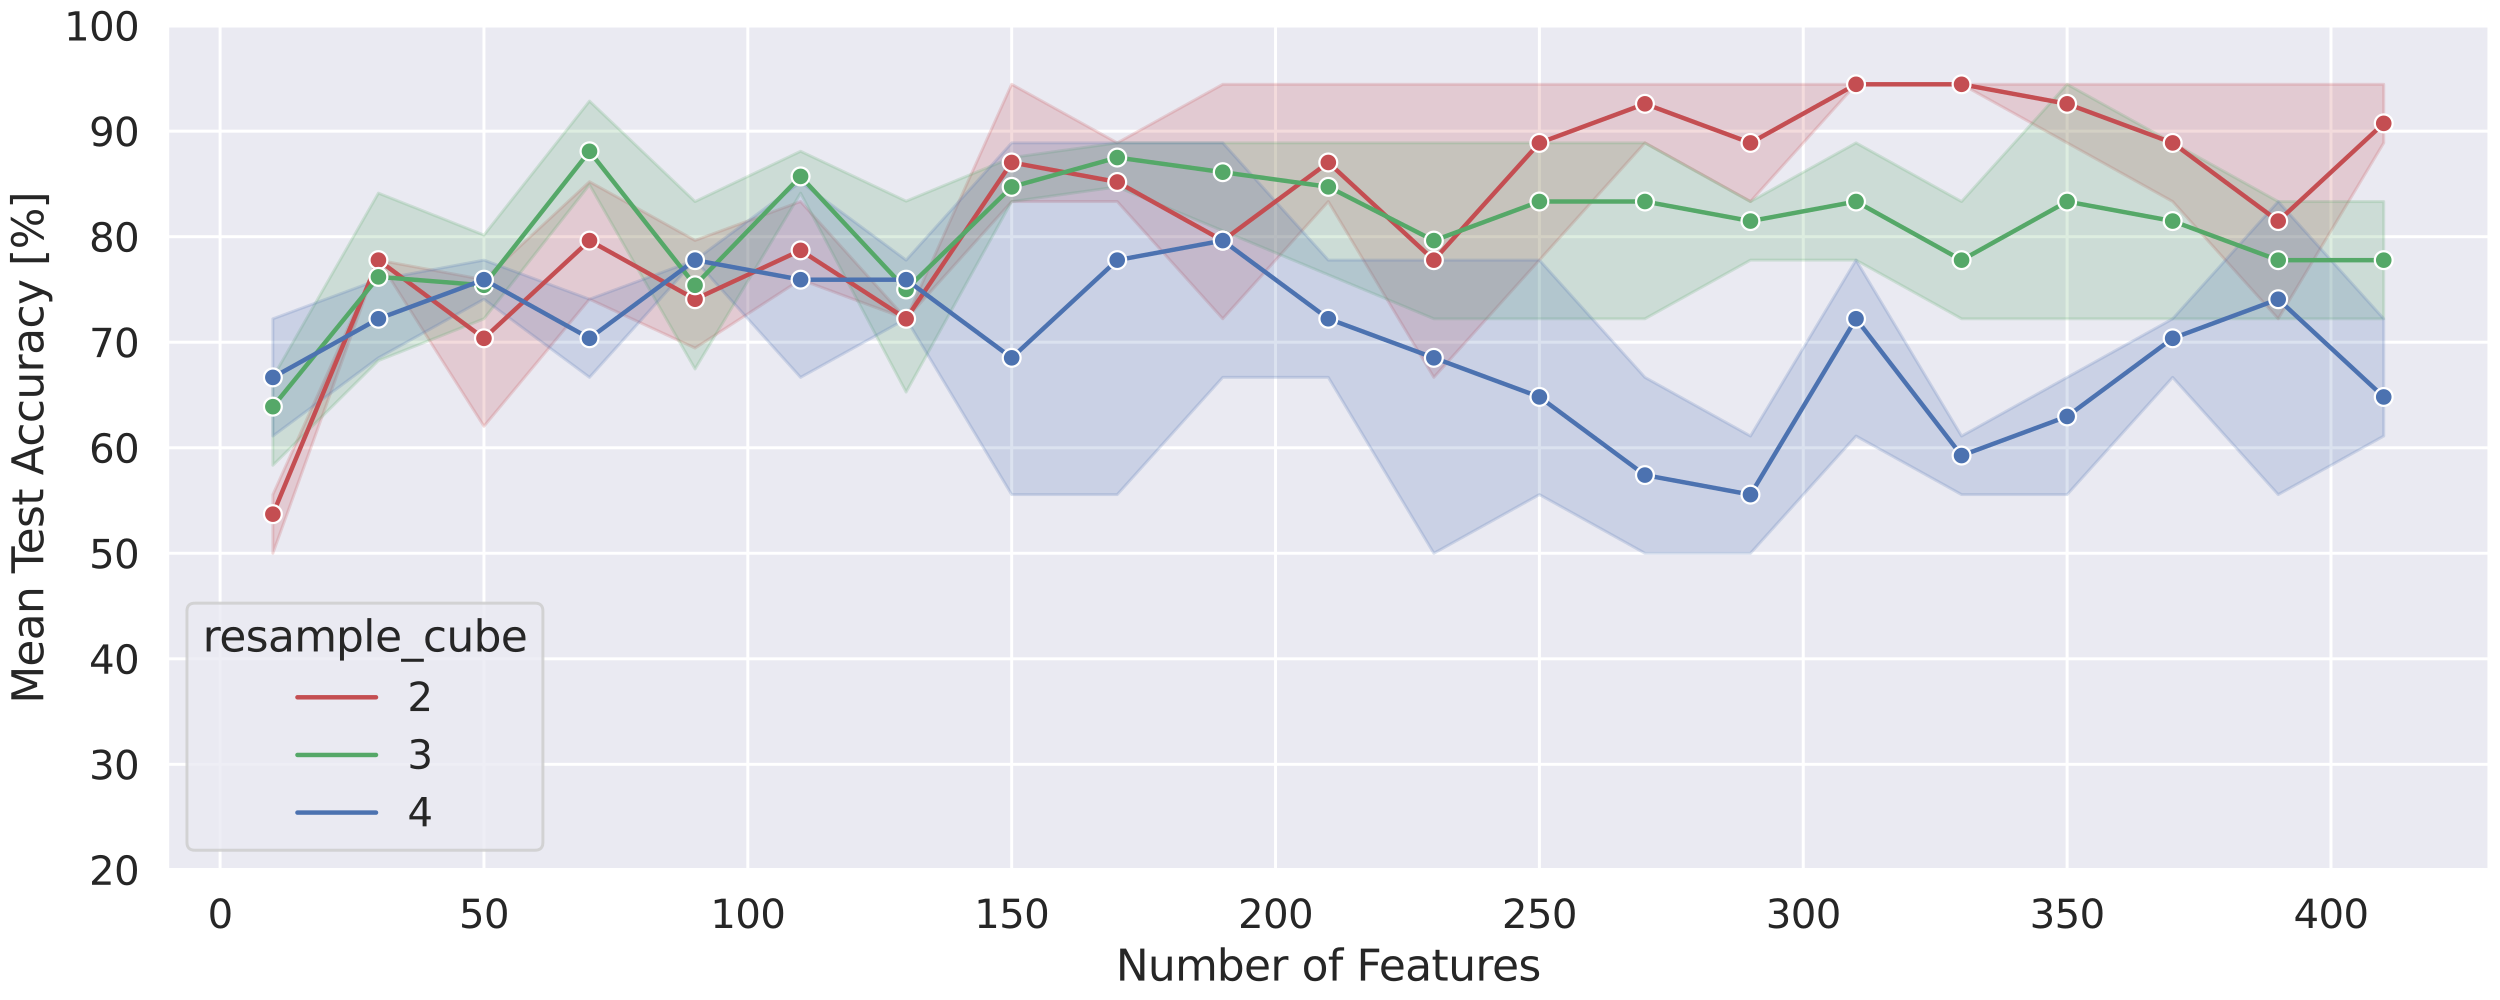 <?xml version="1.0" encoding="utf-8" standalone="no"?>
<!DOCTYPE svg PUBLIC "-//W3C//DTD SVG 1.1//EN"
  "http://www.w3.org/Graphics/SVG/1.1/DTD/svg11.dtd">
<svg xmlns:xlink="http://www.w3.org/1999/xlink" width="840.168pt" height="336.143pt" viewBox="0 0 840.168 336.143" xmlns="http://www.w3.org/2000/svg" version="1.1">
 <defs>
  <style type="text/css">*{stroke-linejoin: round; stroke-linecap: butt}</style>
 </defs>
 <g id="figure_1">
  <g id="patch_1">
   <path d="M 0 336.143 
L 840.168 336.143 
L 840.168 0 
L 0 0 
z
" style="fill: #ffffff"/>
  </g>
  <g id="axes_1">
   <g id="patch_2">
    <path d="M 56.232 292.331 
L 836.568 292.331 
L 836.568 8.615 
L 56.232 8.615 
z
" style="fill: #eaeaf2"/>
   </g>
   <g id="matplotlib.axis_1">
    <g id="xtick_1">
     <g id="line2d_1">
      <path d="M 73.967 292.331 
L 73.967 8.615 
" clip-path="url(#pe08e9ced36)" style="fill: none; stroke: #ffffff; stroke-linecap: round"/>
     </g>
     <g id="text_1">
      <!-- 0 -->
      <g style="fill: #262626" transform="translate(69.768 311.861) scale(0.132 -0.132)">
       <defs>
        <path id="DejaVuSans-30" d="M 2034 4250 
Q 1547 4250 1301 3770 
Q 1056 3291 1056 2328 
Q 1056 1369 1301 889 
Q 1547 409 2034 409 
Q 2525 409 2770 889 
Q 3016 1369 3016 2328 
Q 3016 3291 2770 3770 
Q 2525 4250 2034 4250 
z
M 2034 4750 
Q 2819 4750 3233 4129 
Q 3647 3509 3647 2328 
Q 3647 1150 3233 529 
Q 2819 -91 2034 -91 
Q 1250 -91 836 529 
Q 422 1150 422 2328 
Q 422 3509 836 4129 
Q 1250 4750 2034 4750 
z
" transform="scale(0.016)"/>
       </defs>
       <use xlink:href="#DejaVuSans-30"/>
      </g>
     </g>
    </g>
    <g id="xtick_2">
     <g id="line2d_2">
      <path d="M 162.641 292.331 
L 162.641 8.615 
" clip-path="url(#pe08e9ced36)" style="fill: none; stroke: #ffffff; stroke-linecap: round"/>
     </g>
     <g id="text_2">
      <!-- 50 -->
      <g style="fill: #262626" transform="translate(154.243 311.861) scale(0.132 -0.132)">
       <defs>
        <path id="DejaVuSans-35" d="M 691 4666 
L 3169 4666 
L 3169 4134 
L 1269 4134 
L 1269 2991 
Q 1406 3038 1543 3061 
Q 1681 3084 1819 3084 
Q 2600 3084 3056 2656 
Q 3513 2228 3513 1497 
Q 3513 744 3044 326 
Q 2575 -91 1722 -91 
Q 1428 -91 1123 -41 
Q 819 9 494 109 
L 494 744 
Q 775 591 1075 516 
Q 1375 441 1709 441 
Q 2250 441 2565 725 
Q 2881 1009 2881 1497 
Q 2881 1984 2565 2268 
Q 2250 2553 1709 2553 
Q 1456 2553 1204 2497 
Q 953 2441 691 2322 
L 691 4666 
z
" transform="scale(0.016)"/>
       </defs>
       <use xlink:href="#DejaVuSans-35"/>
       <use xlink:href="#DejaVuSans-30" x="63.623"/>
      </g>
     </g>
    </g>
    <g id="xtick_3">
     <g id="line2d_3">
      <path d="M 251.316 292.331 
L 251.316 8.615 
" clip-path="url(#pe08e9ced36)" style="fill: none; stroke: #ffffff; stroke-linecap: round"/>
     </g>
     <g id="text_3">
      <!-- 100 -->
      <g style="fill: #262626" transform="translate(238.718 311.861) scale(0.132 -0.132)">
       <defs>
        <path id="DejaVuSans-31" d="M 794 531 
L 1825 531 
L 1825 4091 
L 703 3866 
L 703 4441 
L 1819 4666 
L 2450 4666 
L 2450 531 
L 3481 531 
L 3481 0 
L 794 0 
L 794 531 
z
" transform="scale(0.016)"/>
       </defs>
       <use xlink:href="#DejaVuSans-31"/>
       <use xlink:href="#DejaVuSans-30" x="63.623"/>
       <use xlink:href="#DejaVuSans-30" x="127.246"/>
      </g>
     </g>
    </g>
    <g id="xtick_4">
     <g id="line2d_4">
      <path d="M 339.991 292.331 
L 339.991 8.615 
" clip-path="url(#pe08e9ced36)" style="fill: none; stroke: #ffffff; stroke-linecap: round"/>
     </g>
     <g id="text_4">
      <!-- 150 -->
      <g style="fill: #262626" transform="translate(327.393 311.861) scale(0.132 -0.132)">
       <use xlink:href="#DejaVuSans-31"/>
       <use xlink:href="#DejaVuSans-35" x="63.623"/>
       <use xlink:href="#DejaVuSans-30" x="127.246"/>
      </g>
     </g>
    </g>
    <g id="xtick_5">
     <g id="line2d_5">
      <path d="M 428.665 292.331 
L 428.665 8.615 
" clip-path="url(#pe08e9ced36)" style="fill: none; stroke: #ffffff; stroke-linecap: round"/>
     </g>
     <g id="text_5">
      <!-- 200 -->
      <g style="fill: #262626" transform="translate(416.067 311.861) scale(0.132 -0.132)">
       <defs>
        <path id="DejaVuSans-32" d="M 1228 531 
L 3431 531 
L 3431 0 
L 469 0 
L 469 531 
Q 828 903 1448 1529 
Q 2069 2156 2228 2338 
Q 2531 2678 2651 2914 
Q 2772 3150 2772 3378 
Q 2772 3750 2511 3984 
Q 2250 4219 1831 4219 
Q 1534 4219 1204 4116 
Q 875 4013 500 3803 
L 500 4441 
Q 881 4594 1212 4672 
Q 1544 4750 1819 4750 
Q 2544 4750 2975 4387 
Q 3406 4025 3406 3419 
Q 3406 3131 3298 2873 
Q 3191 2616 2906 2266 
Q 2828 2175 2409 1742 
Q 1991 1309 1228 531 
z
" transform="scale(0.016)"/>
       </defs>
       <use xlink:href="#DejaVuSans-32"/>
       <use xlink:href="#DejaVuSans-30" x="63.623"/>
       <use xlink:href="#DejaVuSans-30" x="127.246"/>
      </g>
     </g>
    </g>
    <g id="xtick_6">
     <g id="line2d_6">
      <path d="M 517.34 292.331 
L 517.34 8.615 
" clip-path="url(#pe08e9ced36)" style="fill: none; stroke: #ffffff; stroke-linecap: round"/>
     </g>
     <g id="text_6">
      <!-- 250 -->
      <g style="fill: #262626" transform="translate(504.742 311.861) scale(0.132 -0.132)">
       <use xlink:href="#DejaVuSans-32"/>
       <use xlink:href="#DejaVuSans-35" x="63.623"/>
       <use xlink:href="#DejaVuSans-30" x="127.246"/>
      </g>
     </g>
    </g>
    <g id="xtick_7">
     <g id="line2d_7">
      <path d="M 606.014 292.331 
L 606.014 8.615 
" clip-path="url(#pe08e9ced36)" style="fill: none; stroke: #ffffff; stroke-linecap: round"/>
     </g>
     <g id="text_7">
      <!-- 300 -->
      <g style="fill: #262626" transform="translate(593.416 311.861) scale(0.132 -0.132)">
       <defs>
        <path id="DejaVuSans-33" d="M 2597 2516 
Q 3050 2419 3304 2112 
Q 3559 1806 3559 1356 
Q 3559 666 3084 287 
Q 2609 -91 1734 -91 
Q 1441 -91 1130 -33 
Q 819 25 488 141 
L 488 750 
Q 750 597 1062 519 
Q 1375 441 1716 441 
Q 2309 441 2620 675 
Q 2931 909 2931 1356 
Q 2931 1769 2642 2001 
Q 2353 2234 1838 2234 
L 1294 2234 
L 1294 2753 
L 1863 2753 
Q 2328 2753 2575 2939 
Q 2822 3125 2822 3475 
Q 2822 3834 2567 4026 
Q 2313 4219 1838 4219 
Q 1578 4219 1281 4162 
Q 984 4106 628 3988 
L 628 4550 
Q 988 4650 1302 4700 
Q 1616 4750 1894 4750 
Q 2613 4750 3031 4423 
Q 3450 4097 3450 3541 
Q 3450 3153 3228 2886 
Q 3006 2619 2597 2516 
z
" transform="scale(0.016)"/>
       </defs>
       <use xlink:href="#DejaVuSans-33"/>
       <use xlink:href="#DejaVuSans-30" x="63.623"/>
       <use xlink:href="#DejaVuSans-30" x="127.246"/>
      </g>
     </g>
    </g>
    <g id="xtick_8">
     <g id="line2d_8">
      <path d="M 694.689 292.331 
L 694.689 8.615 
" clip-path="url(#pe08e9ced36)" style="fill: none; stroke: #ffffff; stroke-linecap: round"/>
     </g>
     <g id="text_8">
      <!-- 350 -->
      <g style="fill: #262626" transform="translate(682.091 311.861) scale(0.132 -0.132)">
       <use xlink:href="#DejaVuSans-33"/>
       <use xlink:href="#DejaVuSans-35" x="63.623"/>
       <use xlink:href="#DejaVuSans-30" x="127.246"/>
      </g>
     </g>
    </g>
    <g id="xtick_9">
     <g id="line2d_9">
      <path d="M 783.363 292.331 
L 783.363 8.615 
" clip-path="url(#pe08e9ced36)" style="fill: none; stroke: #ffffff; stroke-linecap: round"/>
     </g>
     <g id="text_9">
      <!-- 400 -->
      <g style="fill: #262626" transform="translate(770.766 311.861) scale(0.132 -0.132)">
       <defs>
        <path id="DejaVuSans-34" d="M 2419 4116 
L 825 1625 
L 2419 1625 
L 2419 4116 
z
M 2253 4666 
L 3047 4666 
L 3047 1625 
L 3713 1625 
L 3713 1100 
L 3047 1100 
L 3047 0 
L 2419 0 
L 2419 1100 
L 313 1100 
L 313 1709 
L 2253 4666 
z
" transform="scale(0.016)"/>
       </defs>
       <use xlink:href="#DejaVuSans-34"/>
       <use xlink:href="#DejaVuSans-30" x="63.623"/>
       <use xlink:href="#DejaVuSans-30" x="127.246"/>
      </g>
     </g>
    </g>
    <g id="text_10">
     <!-- Number of Features -->
     <g style="fill: #262626" transform="translate(375.007 329.548) scale(0.144 -0.144)">
      <defs>
       <path id="DejaVuSans-4e" d="M 628 4666 
L 1478 4666 
L 3547 763 
L 3547 4666 
L 4159 4666 
L 4159 0 
L 3309 0 
L 1241 3903 
L 1241 0 
L 628 0 
L 628 4666 
z
" transform="scale(0.016)"/>
       <path id="DejaVuSans-75" d="M 544 1381 
L 544 3500 
L 1119 3500 
L 1119 1403 
Q 1119 906 1312 657 
Q 1506 409 1894 409 
Q 2359 409 2629 706 
Q 2900 1003 2900 1516 
L 2900 3500 
L 3475 3500 
L 3475 0 
L 2900 0 
L 2900 538 
Q 2691 219 2414 64 
Q 2138 -91 1772 -91 
Q 1169 -91 856 284 
Q 544 659 544 1381 
z
M 1991 3584 
L 1991 3584 
z
" transform="scale(0.016)"/>
       <path id="DejaVuSans-6d" d="M 3328 2828 
Q 3544 3216 3844 3400 
Q 4144 3584 4550 3584 
Q 5097 3584 5394 3201 
Q 5691 2819 5691 2113 
L 5691 0 
L 5113 0 
L 5113 2094 
Q 5113 2597 4934 2840 
Q 4756 3084 4391 3084 
Q 3944 3084 3684 2787 
Q 3425 2491 3425 1978 
L 3425 0 
L 2847 0 
L 2847 2094 
Q 2847 2600 2669 2842 
Q 2491 3084 2119 3084 
Q 1678 3084 1418 2786 
Q 1159 2488 1159 1978 
L 1159 0 
L 581 0 
L 581 3500 
L 1159 3500 
L 1159 2956 
Q 1356 3278 1631 3431 
Q 1906 3584 2284 3584 
Q 2666 3584 2933 3390 
Q 3200 3197 3328 2828 
z
" transform="scale(0.016)"/>
       <path id="DejaVuSans-62" d="M 3116 1747 
Q 3116 2381 2855 2742 
Q 2594 3103 2138 3103 
Q 1681 3103 1420 2742 
Q 1159 2381 1159 1747 
Q 1159 1113 1420 752 
Q 1681 391 2138 391 
Q 2594 391 2855 752 
Q 3116 1113 3116 1747 
z
M 1159 2969 
Q 1341 3281 1617 3432 
Q 1894 3584 2278 3584 
Q 2916 3584 3314 3078 
Q 3713 2572 3713 1747 
Q 3713 922 3314 415 
Q 2916 -91 2278 -91 
Q 1894 -91 1617 61 
Q 1341 213 1159 525 
L 1159 0 
L 581 0 
L 581 4863 
L 1159 4863 
L 1159 2969 
z
" transform="scale(0.016)"/>
       <path id="DejaVuSans-65" d="M 3597 1894 
L 3597 1613 
L 953 1613 
Q 991 1019 1311 708 
Q 1631 397 2203 397 
Q 2534 397 2845 478 
Q 3156 559 3463 722 
L 3463 178 
Q 3153 47 2828 -22 
Q 2503 -91 2169 -91 
Q 1331 -91 842 396 
Q 353 884 353 1716 
Q 353 2575 817 3079 
Q 1281 3584 2069 3584 
Q 2775 3584 3186 3129 
Q 3597 2675 3597 1894 
z
M 3022 2063 
Q 3016 2534 2758 2815 
Q 2500 3097 2075 3097 
Q 1594 3097 1305 2825 
Q 1016 2553 972 2059 
L 3022 2063 
z
" transform="scale(0.016)"/>
       <path id="DejaVuSans-72" d="M 2631 2963 
Q 2534 3019 2420 3045 
Q 2306 3072 2169 3072 
Q 1681 3072 1420 2755 
Q 1159 2438 1159 1844 
L 1159 0 
L 581 0 
L 581 3500 
L 1159 3500 
L 1159 2956 
Q 1341 3275 1631 3429 
Q 1922 3584 2338 3584 
Q 2397 3584 2469 3576 
Q 2541 3569 2628 3553 
L 2631 2963 
z
" transform="scale(0.016)"/>
       <path id="DejaVuSans-20" transform="scale(0.016)"/>
       <path id="DejaVuSans-6f" d="M 1959 3097 
Q 1497 3097 1228 2736 
Q 959 2375 959 1747 
Q 959 1119 1226 758 
Q 1494 397 1959 397 
Q 2419 397 2687 759 
Q 2956 1122 2956 1747 
Q 2956 2369 2687 2733 
Q 2419 3097 1959 3097 
z
M 1959 3584 
Q 2709 3584 3137 3096 
Q 3566 2609 3566 1747 
Q 3566 888 3137 398 
Q 2709 -91 1959 -91 
Q 1206 -91 779 398 
Q 353 888 353 1747 
Q 353 2609 779 3096 
Q 1206 3584 1959 3584 
z
" transform="scale(0.016)"/>
       <path id="DejaVuSans-66" d="M 2375 4863 
L 2375 4384 
L 1825 4384 
Q 1516 4384 1395 4259 
Q 1275 4134 1275 3809 
L 1275 3500 
L 2222 3500 
L 2222 3053 
L 1275 3053 
L 1275 0 
L 697 0 
L 697 3053 
L 147 3053 
L 147 3500 
L 697 3500 
L 697 3744 
Q 697 4328 969 4595 
Q 1241 4863 1831 4863 
L 2375 4863 
z
" transform="scale(0.016)"/>
       <path id="DejaVuSans-46" d="M 628 4666 
L 3309 4666 
L 3309 4134 
L 1259 4134 
L 1259 2759 
L 3109 2759 
L 3109 2228 
L 1259 2228 
L 1259 0 
L 628 0 
L 628 4666 
z
" transform="scale(0.016)"/>
       <path id="DejaVuSans-61" d="M 2194 1759 
Q 1497 1759 1228 1600 
Q 959 1441 959 1056 
Q 959 750 1161 570 
Q 1363 391 1709 391 
Q 2188 391 2477 730 
Q 2766 1069 2766 1631 
L 2766 1759 
L 2194 1759 
z
M 3341 1997 
L 3341 0 
L 2766 0 
L 2766 531 
Q 2569 213 2275 61 
Q 1981 -91 1556 -91 
Q 1019 -91 701 211 
Q 384 513 384 1019 
Q 384 1609 779 1909 
Q 1175 2209 1959 2209 
L 2766 2209 
L 2766 2266 
Q 2766 2663 2505 2880 
Q 2244 3097 1772 3097 
Q 1472 3097 1187 3025 
Q 903 2953 641 2809 
L 641 3341 
Q 956 3463 1253 3523 
Q 1550 3584 1831 3584 
Q 2591 3584 2966 3190 
Q 3341 2797 3341 1997 
z
" transform="scale(0.016)"/>
       <path id="DejaVuSans-74" d="M 1172 4494 
L 1172 3500 
L 2356 3500 
L 2356 3053 
L 1172 3053 
L 1172 1153 
Q 1172 725 1289 603 
Q 1406 481 1766 481 
L 2356 481 
L 2356 0 
L 1766 0 
Q 1100 0 847 248 
Q 594 497 594 1153 
L 594 3053 
L 172 3053 
L 172 3500 
L 594 3500 
L 594 4494 
L 1172 4494 
z
" transform="scale(0.016)"/>
       <path id="DejaVuSans-73" d="M 2834 3397 
L 2834 2853 
Q 2591 2978 2328 3040 
Q 2066 3103 1784 3103 
Q 1356 3103 1142 2972 
Q 928 2841 928 2578 
Q 928 2378 1081 2264 
Q 1234 2150 1697 2047 
L 1894 2003 
Q 2506 1872 2764 1633 
Q 3022 1394 3022 966 
Q 3022 478 2636 193 
Q 2250 -91 1575 -91 
Q 1294 -91 989 -36 
Q 684 19 347 128 
L 347 722 
Q 666 556 975 473 
Q 1284 391 1588 391 
Q 1994 391 2212 530 
Q 2431 669 2431 922 
Q 2431 1156 2273 1281 
Q 2116 1406 1581 1522 
L 1381 1569 
Q 847 1681 609 1914 
Q 372 2147 372 2553 
Q 372 3047 722 3315 
Q 1072 3584 1716 3584 
Q 2034 3584 2315 3537 
Q 2597 3491 2834 3397 
z
" transform="scale(0.016)"/>
      </defs>
      <use xlink:href="#DejaVuSans-4e"/>
      <use xlink:href="#DejaVuSans-75" x="74.805"/>
      <use xlink:href="#DejaVuSans-6d" x="138.184"/>
      <use xlink:href="#DejaVuSans-62" x="235.596"/>
      <use xlink:href="#DejaVuSans-65" x="299.072"/>
      <use xlink:href="#DejaVuSans-72" x="360.596"/>
      <use xlink:href="#DejaVuSans-20" x="401.709"/>
      <use xlink:href="#DejaVuSans-6f" x="433.496"/>
      <use xlink:href="#DejaVuSans-66" x="494.678"/>
      <use xlink:href="#DejaVuSans-20" x="529.883"/>
      <use xlink:href="#DejaVuSans-46" x="561.67"/>
      <use xlink:href="#DejaVuSans-65" x="613.689"/>
      <use xlink:href="#DejaVuSans-61" x="675.213"/>
      <use xlink:href="#DejaVuSans-74" x="736.492"/>
      <use xlink:href="#DejaVuSans-75" x="775.701"/>
      <use xlink:href="#DejaVuSans-72" x="839.08"/>
      <use xlink:href="#DejaVuSans-65" x="877.943"/>
      <use xlink:href="#DejaVuSans-73" x="939.467"/>
     </g>
    </g>
   </g>
   <g id="matplotlib.axis_2">
    <g id="ytick_1">
     <g id="line2d_10">
      <path d="M 56.232 292.331 
L 836.568 292.331 
" clip-path="url(#pe08e9ced36)" style="fill: none; stroke: #ffffff; stroke-linecap: round"/>
     </g>
     <g id="text_11">
      <!-- 20 -->
      <g style="fill: #262626" transform="translate(29.935 297.346) scale(0.132 -0.132)">
       <use xlink:href="#DejaVuSans-32"/>
       <use xlink:href="#DejaVuSans-30" x="63.623"/>
      </g>
     </g>
    </g>
    <g id="ytick_2">
     <g id="line2d_11">
      <path d="M 56.232 256.866 
L 836.568 256.866 
" clip-path="url(#pe08e9ced36)" style="fill: none; stroke: #ffffff; stroke-linecap: round"/>
     </g>
     <g id="text_12">
      <!-- 30 -->
      <g style="fill: #262626" transform="translate(29.935 261.881) scale(0.132 -0.132)">
       <use xlink:href="#DejaVuSans-33"/>
       <use xlink:href="#DejaVuSans-30" x="63.623"/>
      </g>
     </g>
    </g>
    <g id="ytick_3">
     <g id="line2d_12">
      <path d="M 56.232 221.402 
L 836.568 221.402 
" clip-path="url(#pe08e9ced36)" style="fill: none; stroke: #ffffff; stroke-linecap: round"/>
     </g>
     <g id="text_13">
      <!-- 40 -->
      <g style="fill: #262626" transform="translate(29.935 226.417) scale(0.132 -0.132)">
       <use xlink:href="#DejaVuSans-34"/>
       <use xlink:href="#DejaVuSans-30" x="63.623"/>
      </g>
     </g>
    </g>
    <g id="ytick_4">
     <g id="line2d_13">
      <path d="M 56.232 185.937 
L 836.568 185.937 
" clip-path="url(#pe08e9ced36)" style="fill: none; stroke: #ffffff; stroke-linecap: round"/>
     </g>
     <g id="text_14">
      <!-- 50 -->
      <g style="fill: #262626" transform="translate(29.935 190.952) scale(0.132 -0.132)">
       <use xlink:href="#DejaVuSans-35"/>
       <use xlink:href="#DejaVuSans-30" x="63.623"/>
      </g>
     </g>
    </g>
    <g id="ytick_5">
     <g id="line2d_14">
      <path d="M 56.232 150.473 
L 836.568 150.473 
" clip-path="url(#pe08e9ced36)" style="fill: none; stroke: #ffffff; stroke-linecap: round"/>
     </g>
     <g id="text_15">
      <!-- 60 -->
      <g style="fill: #262626" transform="translate(29.935 155.488) scale(0.132 -0.132)">
       <defs>
        <path id="DejaVuSans-36" d="M 2113 2584 
Q 1688 2584 1439 2293 
Q 1191 2003 1191 1497 
Q 1191 994 1439 701 
Q 1688 409 2113 409 
Q 2538 409 2786 701 
Q 3034 994 3034 1497 
Q 3034 2003 2786 2293 
Q 2538 2584 2113 2584 
z
M 3366 4563 
L 3366 3988 
Q 3128 4100 2886 4159 
Q 2644 4219 2406 4219 
Q 1781 4219 1451 3797 
Q 1122 3375 1075 2522 
Q 1259 2794 1537 2939 
Q 1816 3084 2150 3084 
Q 2853 3084 3261 2657 
Q 3669 2231 3669 1497 
Q 3669 778 3244 343 
Q 2819 -91 2113 -91 
Q 1303 -91 875 529 
Q 447 1150 447 2328 
Q 447 3434 972 4092 
Q 1497 4750 2381 4750 
Q 2619 4750 2861 4703 
Q 3103 4656 3366 4563 
z
" transform="scale(0.016)"/>
       </defs>
       <use xlink:href="#DejaVuSans-36"/>
       <use xlink:href="#DejaVuSans-30" x="63.623"/>
      </g>
     </g>
    </g>
    <g id="ytick_6">
     <g id="line2d_15">
      <path d="M 56.232 115.008 
L 836.568 115.008 
" clip-path="url(#pe08e9ced36)" style="fill: none; stroke: #ffffff; stroke-linecap: round"/>
     </g>
     <g id="text_16">
      <!-- 70 -->
      <g style="fill: #262626" transform="translate(29.935 120.023) scale(0.132 -0.132)">
       <defs>
        <path id="DejaVuSans-37" d="M 525 4666 
L 3525 4666 
L 3525 4397 
L 1831 0 
L 1172 0 
L 2766 4134 
L 525 4134 
L 525 4666 
z
" transform="scale(0.016)"/>
       </defs>
       <use xlink:href="#DejaVuSans-37"/>
       <use xlink:href="#DejaVuSans-30" x="63.623"/>
      </g>
     </g>
    </g>
    <g id="ytick_7">
     <g id="line2d_16">
      <path d="M 56.232 79.544 
L 836.568 79.544 
" clip-path="url(#pe08e9ced36)" style="fill: none; stroke: #ffffff; stroke-linecap: round"/>
     </g>
     <g id="text_17">
      <!-- 80 -->
      <g style="fill: #262626" transform="translate(29.935 84.559) scale(0.132 -0.132)">
       <defs>
        <path id="DejaVuSans-38" d="M 2034 2216 
Q 1584 2216 1326 1975 
Q 1069 1734 1069 1313 
Q 1069 891 1326 650 
Q 1584 409 2034 409 
Q 2484 409 2743 651 
Q 3003 894 3003 1313 
Q 3003 1734 2745 1975 
Q 2488 2216 2034 2216 
z
M 1403 2484 
Q 997 2584 770 2862 
Q 544 3141 544 3541 
Q 544 4100 942 4425 
Q 1341 4750 2034 4750 
Q 2731 4750 3128 4425 
Q 3525 4100 3525 3541 
Q 3525 3141 3298 2862 
Q 3072 2584 2669 2484 
Q 3125 2378 3379 2068 
Q 3634 1759 3634 1313 
Q 3634 634 3220 271 
Q 2806 -91 2034 -91 
Q 1263 -91 848 271 
Q 434 634 434 1313 
Q 434 1759 690 2068 
Q 947 2378 1403 2484 
z
M 1172 3481 
Q 1172 3119 1398 2916 
Q 1625 2713 2034 2713 
Q 2441 2713 2670 2916 
Q 2900 3119 2900 3481 
Q 2900 3844 2670 4047 
Q 2441 4250 2034 4250 
Q 1625 4250 1398 4047 
Q 1172 3844 1172 3481 
z
" transform="scale(0.016)"/>
       </defs>
       <use xlink:href="#DejaVuSans-38"/>
       <use xlink:href="#DejaVuSans-30" x="63.623"/>
      </g>
     </g>
    </g>
    <g id="ytick_8">
     <g id="line2d_17">
      <path d="M 56.232 44.079 
L 836.568 44.079 
" clip-path="url(#pe08e9ced36)" style="fill: none; stroke: #ffffff; stroke-linecap: round"/>
     </g>
     <g id="text_18">
      <!-- 90 -->
      <g style="fill: #262626" transform="translate(29.935 49.094) scale(0.132 -0.132)">
       <defs>
        <path id="DejaVuSans-39" d="M 703 97 
L 703 672 
Q 941 559 1184 500 
Q 1428 441 1663 441 
Q 2288 441 2617 861 
Q 2947 1281 2994 2138 
Q 2813 1869 2534 1725 
Q 2256 1581 1919 1581 
Q 1219 1581 811 2004 
Q 403 2428 403 3163 
Q 403 3881 828 4315 
Q 1253 4750 1959 4750 
Q 2769 4750 3195 4129 
Q 3622 3509 3622 2328 
Q 3622 1225 3098 567 
Q 2575 -91 1691 -91 
Q 1453 -91 1209 -44 
Q 966 3 703 97 
z
M 1959 2075 
Q 2384 2075 2632 2365 
Q 2881 2656 2881 3163 
Q 2881 3666 2632 3958 
Q 2384 4250 1959 4250 
Q 1534 4250 1286 3958 
Q 1038 3666 1038 3163 
Q 1038 2656 1286 2365 
Q 1534 2075 1959 2075 
z
" transform="scale(0.016)"/>
       </defs>
       <use xlink:href="#DejaVuSans-39"/>
       <use xlink:href="#DejaVuSans-30" x="63.623"/>
      </g>
     </g>
    </g>
    <g id="ytick_9">
     <g id="line2d_18">
      <path d="M 56.232 8.615 
L 836.568 8.615 
" clip-path="url(#pe08e9ced36)" style="fill: none; stroke: #ffffff; stroke-linecap: round"/>
     </g>
     <g id="text_19">
      <!-- 100 -->
      <g style="fill: #262626" transform="translate(21.537 13.63) scale(0.132 -0.132)">
       <use xlink:href="#DejaVuSans-31"/>
       <use xlink:href="#DejaVuSans-30" x="63.623"/>
       <use xlink:href="#DejaVuSans-30" x="127.246"/>
      </g>
     </g>
    </g>
    <g id="text_20">
     <!-- Mean Test Accuracy [%] -->
     <g style="fill: #262626" transform="translate(14.542 236.465) rotate(-90) scale(0.144 -0.144)">
      <defs>
       <path id="DejaVuSans-4d" d="M 628 4666 
L 1569 4666 
L 2759 1491 
L 3956 4666 
L 4897 4666 
L 4897 0 
L 4281 0 
L 4281 4097 
L 3078 897 
L 2444 897 
L 1241 4097 
L 1241 0 
L 628 0 
L 628 4666 
z
" transform="scale(0.016)"/>
       <path id="DejaVuSans-6e" d="M 3513 2113 
L 3513 0 
L 2938 0 
L 2938 2094 
Q 2938 2591 2744 2837 
Q 2550 3084 2163 3084 
Q 1697 3084 1428 2787 
Q 1159 2491 1159 1978 
L 1159 0 
L 581 0 
L 581 3500 
L 1159 3500 
L 1159 2956 
Q 1366 3272 1645 3428 
Q 1925 3584 2291 3584 
Q 2894 3584 3203 3211 
Q 3513 2838 3513 2113 
z
" transform="scale(0.016)"/>
       <path id="DejaVuSans-54" d="M -19 4666 
L 3928 4666 
L 3928 4134 
L 2272 4134 
L 2272 0 
L 1638 0 
L 1638 4134 
L -19 4134 
L -19 4666 
z
" transform="scale(0.016)"/>
       <path id="DejaVuSans-41" d="M 2188 4044 
L 1331 1722 
L 3047 1722 
L 2188 4044 
z
M 1831 4666 
L 2547 4666 
L 4325 0 
L 3669 0 
L 3244 1197 
L 1141 1197 
L 716 0 
L 50 0 
L 1831 4666 
z
" transform="scale(0.016)"/>
       <path id="DejaVuSans-63" d="M 3122 3366 
L 3122 2828 
Q 2878 2963 2633 3030 
Q 2388 3097 2138 3097 
Q 1578 3097 1268 2742 
Q 959 2388 959 1747 
Q 959 1106 1268 751 
Q 1578 397 2138 397 
Q 2388 397 2633 464 
Q 2878 531 3122 666 
L 3122 134 
Q 2881 22 2623 -34 
Q 2366 -91 2075 -91 
Q 1284 -91 818 406 
Q 353 903 353 1747 
Q 353 2603 823 3093 
Q 1294 3584 2113 3584 
Q 2378 3584 2631 3529 
Q 2884 3475 3122 3366 
z
" transform="scale(0.016)"/>
       <path id="DejaVuSans-79" d="M 2059 -325 
Q 1816 -950 1584 -1140 
Q 1353 -1331 966 -1331 
L 506 -1331 
L 506 -850 
L 844 -850 
Q 1081 -850 1212 -737 
Q 1344 -625 1503 -206 
L 1606 56 
L 191 3500 
L 800 3500 
L 1894 763 
L 2988 3500 
L 3597 3500 
L 2059 -325 
z
" transform="scale(0.016)"/>
       <path id="DejaVuSans-5b" d="M 550 4863 
L 1875 4863 
L 1875 4416 
L 1125 4416 
L 1125 -397 
L 1875 -397 
L 1875 -844 
L 550 -844 
L 550 4863 
z
" transform="scale(0.016)"/>
       <path id="DejaVuSans-25" d="M 4653 2053 
Q 4381 2053 4226 1822 
Q 4072 1591 4072 1178 
Q 4072 772 4226 539 
Q 4381 306 4653 306 
Q 4919 306 5073 539 
Q 5228 772 5228 1178 
Q 5228 1588 5073 1820 
Q 4919 2053 4653 2053 
z
M 4653 2450 
Q 5147 2450 5437 2106 
Q 5728 1763 5728 1178 
Q 5728 594 5436 251 
Q 5144 -91 4653 -91 
Q 4153 -91 3862 251 
Q 3572 594 3572 1178 
Q 3572 1766 3864 2108 
Q 4156 2450 4653 2450 
z
M 1428 4353 
Q 1159 4353 1004 4120 
Q 850 3888 850 3481 
Q 850 3069 1003 2837 
Q 1156 2606 1428 2606 
Q 1700 2606 1854 2837 
Q 2009 3069 2009 3481 
Q 2009 3884 1853 4118 
Q 1697 4353 1428 4353 
z
M 4250 4750 
L 4750 4750 
L 1831 -91 
L 1331 -91 
L 4250 4750 
z
M 1428 4750 
Q 1922 4750 2215 4408 
Q 2509 4066 2509 3481 
Q 2509 2891 2217 2550 
Q 1925 2209 1428 2209 
Q 931 2209 642 2551 
Q 353 2894 353 3481 
Q 353 4063 643 4406 
Q 934 4750 1428 4750 
z
" transform="scale(0.016)"/>
       <path id="DejaVuSans-5d" d="M 1947 4863 
L 1947 -844 
L 622 -844 
L 622 -397 
L 1369 -397 
L 1369 4416 
L 622 4416 
L 622 4863 
L 1947 4863 
z
" transform="scale(0.016)"/>
      </defs>
      <use xlink:href="#DejaVuSans-4d"/>
      <use xlink:href="#DejaVuSans-65" x="86.279"/>
      <use xlink:href="#DejaVuSans-61" x="147.803"/>
      <use xlink:href="#DejaVuSans-6e" x="209.082"/>
      <use xlink:href="#DejaVuSans-20" x="272.461"/>
      <use xlink:href="#DejaVuSans-54" x="304.248"/>
      <use xlink:href="#DejaVuSans-65" x="348.332"/>
      <use xlink:href="#DejaVuSans-73" x="409.855"/>
      <use xlink:href="#DejaVuSans-74" x="461.955"/>
      <use xlink:href="#DejaVuSans-20" x="501.164"/>
      <use xlink:href="#DejaVuSans-41" x="532.951"/>
      <use xlink:href="#DejaVuSans-63" x="599.609"/>
      <use xlink:href="#DejaVuSans-63" x="654.59"/>
      <use xlink:href="#DejaVuSans-75" x="709.57"/>
      <use xlink:href="#DejaVuSans-72" x="772.949"/>
      <use xlink:href="#DejaVuSans-61" x="814.062"/>
      <use xlink:href="#DejaVuSans-63" x="875.342"/>
      <use xlink:href="#DejaVuSans-79" x="930.322"/>
      <use xlink:href="#DejaVuSans-20" x="989.502"/>
      <use xlink:href="#DejaVuSans-5b" x="1021.289"/>
      <use xlink:href="#DejaVuSans-25" x="1060.303"/>
      <use xlink:href="#DejaVuSans-5d" x="1155.322"/>
     </g>
    </g>
   </g>
   <g id="PolyCollection_1">
    <defs>
     <path id="m5ea125b93c" d="M 91.702 -169.923 
L 91.702 -150.205 
L 127.172 -248.726 
L 162.641 -192.893 
L 198.111 -235.58 
L 233.581 -219.166 
L 269.051 -242.153 
L 304.521 -229.007 
L 339.991 -268.408 
L 375.46 -268.408 
L 410.93 -229.007 
L 446.4 -268.408 
L 481.87 -209.324 
L 517.34 -248.726 
L 552.809 -288.127 
L 588.279 -268.408 
L 623.749 -307.809 
L 659.219 -307.809 
L 694.689 -288.127 
L 730.159 -268.408 
L 765.628 -229.007 
L 801.098 -288.127 
L 801.098 -307.809 
L 801.098 -307.809 
L 765.628 -307.809 
L 730.159 -307.809 
L 694.689 -307.809 
L 659.219 -307.809 
L 623.749 -307.809 
L 588.279 -307.809 
L 552.809 -307.809 
L 517.34 -307.809 
L 481.87 -307.809 
L 446.4 -307.809 
L 410.93 -307.809 
L 375.46 -288.127 
L 339.991 -307.809 
L 304.521 -229.007 
L 269.051 -268.426 
L 233.581 -255.357 
L 198.111 -275.075 
L 162.641 -242.153 
L 127.172 -248.726 
L 91.702 -169.923 
z
" style="stroke: #c44e52; stroke-opacity: 0.2"/>
    </defs>
    <g clip-path="url(#pe08e9ced36)">
     <use xlink:href="#m5ea125b93c" x="0" y="336.143" style="fill: #c44e52; fill-opacity: 0.2; stroke: #c44e52; stroke-opacity: 0.2"/>
    </g>
   </g>
   <g id="PolyCollection_2">
    <defs>
     <path id="m611083a642" d="M 91.702 -209.324 
L 91.702 -179.774 
L 127.172 -214.943 
L 162.641 -229.007 
L 198.111 -274.037 
L 233.581 -212.131 
L 269.051 -271.225 
L 304.521 -204.386 
L 339.991 -268.408 
L 375.46 -273.338 
L 410.93 -258.576 
L 446.4 -243.787 
L 481.87 -229.007 
L 517.34 -229.007 
L 552.809 -229.007 
L 588.279 -248.726 
L 623.749 -248.726 
L 659.219 -229.007 
L 694.689 -229.007 
L 730.159 -229.007 
L 765.628 -229.007 
L 801.098 -229.007 
L 801.098 -268.408 
L 801.098 -268.408 
L 765.628 -268.408 
L 730.159 -288.127 
L 694.689 -307.809 
L 659.219 -268.408 
L 623.749 -288.127 
L 588.279 -268.408 
L 552.809 -288.127 
L 517.34 -288.127 
L 481.87 -288.127 
L 446.4 -288.127 
L 410.93 -288.127 
L 375.46 -288.127 
L 339.991 -283.197 
L 304.521 -268.549 
L 269.051 -285.31 
L 233.581 -268.408 
L 198.111 -302.181 
L 162.641 -257.151 
L 127.172 -271.24 
L 91.702 -209.324 
z
" style="stroke: #55a868; stroke-opacity: 0.2"/>
    </defs>
    <g clip-path="url(#pe08e9ced36)">
     <use xlink:href="#m611083a642" x="0" y="336.143" style="fill: #55a868; fill-opacity: 0.2; stroke: #55a868; stroke-opacity: 0.2"/>
    </g>
   </g>
   <g id="PolyCollection_3">
    <defs>
     <path id="m533bbfef84" d="M 91.702 -229.007 
L 91.702 -189.606 
L 127.172 -215.885 
L 162.641 -235.58 
L 198.111 -209.324 
L 233.581 -248.726 
L 269.051 -209.313 
L 304.521 -229.007 
L 339.991 -169.923 
L 375.46 -169.923 
L 410.93 -209.324 
L 446.4 -209.324 
L 481.87 -150.205 
L 517.34 -169.923 
L 552.809 -150.205 
L 588.279 -150.205 
L 623.749 -189.606 
L 659.219 -169.923 
L 694.689 -169.923 
L 730.159 -209.324 
L 765.628 -169.923 
L 801.098 -189.606 
L 801.098 -229.007 
L 801.098 -229.007 
L 765.628 -268.408 
L 730.159 -229.007 
L 694.689 -209.324 
L 659.219 -189.606 
L 623.749 -248.726 
L 588.279 -189.606 
L 552.809 -209.324 
L 517.34 -248.726 
L 481.87 -248.726 
L 446.4 -248.726 
L 410.93 -288.127 
L 375.46 -288.127 
L 339.991 -288.127 
L 304.521 -248.726 
L 269.051 -274.993 
L 233.581 -248.726 
L 198.111 -235.592 
L 162.641 -248.726 
L 127.172 -242.153 
L 91.702 -229.007 
z
" style="stroke: #4c72b0; stroke-opacity: 0.2"/>
    </defs>
    <g clip-path="url(#pe08e9ced36)">
     <use xlink:href="#m533bbfef84" x="0" y="336.143" style="fill: #4c72b0; fill-opacity: 0.2; stroke: #4c72b0; stroke-opacity: 0.2"/>
    </g>
   </g>
   <g id="line2d_19">
    <path d="M 91.702 172.792 
L 127.172 87.417 
L 162.641 113.696 
L 198.111 80.856 
L 233.581 100.563 
L 269.051 84.137 
L 304.521 107.135 
L 339.991 54.601 
L 375.46 61.162 
L 410.93 80.868 
L 446.4 54.601 
L 481.87 87.429 
L 517.34 48.028 
L 552.809 34.894 
L 588.279 48.028 
L 623.749 28.333 
L 659.219 28.333 
L 694.689 34.894 
L 730.159 48.028 
L 765.628 74.295 
L 801.098 41.455 
" clip-path="url(#pe08e9ced36)" style="fill: none; stroke: #c44e52; stroke-width: 1.5; stroke-linecap: round"/>
    <defs>
     <path id="me94b3661bf" d="M 0 3 
C 0.796 3 1.559 2.684 2.121 2.121 
C 2.684 1.559 3 0.796 3 0 
C 3 -0.796 2.684 -1.559 2.121 -2.121 
C 1.559 -2.684 0.796 -3 0 -3 
C -0.796 -3 -1.559 -2.684 -2.121 -2.121 
C -2.684 -1.559 -3 -0.796 -3 0 
C -3 0.796 -2.684 1.559 -2.121 2.121 
C -1.559 2.684 -0.796 3 0 3 
z
" style="stroke: #ffffff; stroke-width: 0.75"/>
    </defs>
    <g clip-path="url(#pe08e9ced36)">
     <use xlink:href="#me94b3661bf" x="91.702" y="172.792" style="fill: #c44e52; stroke: #ffffff; stroke-width: 0.75"/>
     <use xlink:href="#me94b3661bf" x="127.172" y="87.417" style="fill: #c44e52; stroke: #ffffff; stroke-width: 0.75"/>
     <use xlink:href="#me94b3661bf" x="162.641" y="113.696" style="fill: #c44e52; stroke: #ffffff; stroke-width: 0.75"/>
     <use xlink:href="#me94b3661bf" x="198.111" y="80.856" style="fill: #c44e52; stroke: #ffffff; stroke-width: 0.75"/>
     <use xlink:href="#me94b3661bf" x="233.581" y="100.563" style="fill: #c44e52; stroke: #ffffff; stroke-width: 0.75"/>
     <use xlink:href="#me94b3661bf" x="269.051" y="84.137" style="fill: #c44e52; stroke: #ffffff; stroke-width: 0.75"/>
     <use xlink:href="#me94b3661bf" x="304.521" y="107.135" style="fill: #c44e52; stroke: #ffffff; stroke-width: 0.75"/>
     <use xlink:href="#me94b3661bf" x="339.991" y="54.601" style="fill: #c44e52; stroke: #ffffff; stroke-width: 0.75"/>
     <use xlink:href="#me94b3661bf" x="375.46" y="61.162" style="fill: #c44e52; stroke: #ffffff; stroke-width: 0.75"/>
     <use xlink:href="#me94b3661bf" x="410.93" y="80.868" style="fill: #c44e52; stroke: #ffffff; stroke-width: 0.75"/>
     <use xlink:href="#me94b3661bf" x="446.4" y="54.601" style="fill: #c44e52; stroke: #ffffff; stroke-width: 0.75"/>
     <use xlink:href="#me94b3661bf" x="481.87" y="87.429" style="fill: #c44e52; stroke: #ffffff; stroke-width: 0.75"/>
     <use xlink:href="#me94b3661bf" x="517.34" y="48.028" style="fill: #c44e52; stroke: #ffffff; stroke-width: 0.75"/>
     <use xlink:href="#me94b3661bf" x="552.809" y="34.894" style="fill: #c44e52; stroke: #ffffff; stroke-width: 0.75"/>
     <use xlink:href="#me94b3661bf" x="588.279" y="48.028" style="fill: #c44e52; stroke: #ffffff; stroke-width: 0.75"/>
     <use xlink:href="#me94b3661bf" x="623.749" y="28.333" style="fill: #c44e52; stroke: #ffffff; stroke-width: 0.75"/>
     <use xlink:href="#me94b3661bf" x="659.219" y="28.333" style="fill: #c44e52; stroke: #ffffff; stroke-width: 0.75"/>
     <use xlink:href="#me94b3661bf" x="694.689" y="34.894" style="fill: #c44e52; stroke: #ffffff; stroke-width: 0.75"/>
     <use xlink:href="#me94b3661bf" x="730.159" y="48.028" style="fill: #c44e52; stroke: #ffffff; stroke-width: 0.75"/>
     <use xlink:href="#me94b3661bf" x="765.628" y="74.295" style="fill: #c44e52; stroke: #ffffff; stroke-width: 0.75"/>
     <use xlink:href="#me94b3661bf" x="801.098" y="41.455" style="fill: #c44e52; stroke: #ffffff; stroke-width: 0.75"/>
    </g>
   </g>
   <g id="line2d_20">
    <path d="M 91.702 136.668 
L 127.172 93.051 
L 162.641 95.878 
L 198.111 50.848 
L 233.581 95.873 
L 269.051 59.284 
L 304.521 97.276 
L 339.991 62.805 
L 375.46 52.946 
L 410.93 57.866 
L 446.4 62.796 
L 481.87 80.856 
L 517.34 67.722 
L 552.809 67.722 
L 588.279 74.295 
L 623.749 67.722 
L 659.219 87.429 
L 694.689 67.734 
L 730.159 74.295 
L 765.628 87.429 
L 801.098 87.429 
" clip-path="url(#pe08e9ced36)" style="fill: none; stroke: #55a868; stroke-width: 1.5; stroke-linecap: round"/>
    <defs>
     <path id="m69dfc4c531" d="M 0 3 
C 0.796 3 1.559 2.684 2.121 2.121 
C 2.684 1.559 3 0.796 3 0 
C 3 -0.796 2.684 -1.559 2.121 -2.121 
C 1.559 -2.684 0.796 -3 0 -3 
C -0.796 -3 -1.559 -2.684 -2.121 -2.121 
C -2.684 -1.559 -3 -0.796 -3 0 
C -3 0.796 -2.684 1.559 -2.121 2.121 
C -1.559 2.684 -0.796 3 0 3 
z
" style="stroke: #ffffff; stroke-width: 0.75"/>
    </defs>
    <g clip-path="url(#pe08e9ced36)">
     <use xlink:href="#m69dfc4c531" x="91.702" y="136.668" style="fill: #55a868; stroke: #ffffff; stroke-width: 0.75"/>
     <use xlink:href="#m69dfc4c531" x="127.172" y="93.051" style="fill: #55a868; stroke: #ffffff; stroke-width: 0.75"/>
     <use xlink:href="#m69dfc4c531" x="162.641" y="95.878" style="fill: #55a868; stroke: #ffffff; stroke-width: 0.75"/>
     <use xlink:href="#m69dfc4c531" x="198.111" y="50.848" style="fill: #55a868; stroke: #ffffff; stroke-width: 0.75"/>
     <use xlink:href="#m69dfc4c531" x="233.581" y="95.873" style="fill: #55a868; stroke: #ffffff; stroke-width: 0.75"/>
     <use xlink:href="#m69dfc4c531" x="269.051" y="59.284" style="fill: #55a868; stroke: #ffffff; stroke-width: 0.75"/>
     <use xlink:href="#m69dfc4c531" x="304.521" y="97.276" style="fill: #55a868; stroke: #ffffff; stroke-width: 0.75"/>
     <use xlink:href="#m69dfc4c531" x="339.991" y="62.805" style="fill: #55a868; stroke: #ffffff; stroke-width: 0.75"/>
     <use xlink:href="#m69dfc4c531" x="375.46" y="52.946" style="fill: #55a868; stroke: #ffffff; stroke-width: 0.75"/>
     <use xlink:href="#m69dfc4c531" x="410.93" y="57.866" style="fill: #55a868; stroke: #ffffff; stroke-width: 0.75"/>
     <use xlink:href="#m69dfc4c531" x="446.4" y="62.796" style="fill: #55a868; stroke: #ffffff; stroke-width: 0.75"/>
     <use xlink:href="#m69dfc4c531" x="481.87" y="80.856" style="fill: #55a868; stroke: #ffffff; stroke-width: 0.75"/>
     <use xlink:href="#m69dfc4c531" x="517.34" y="67.722" style="fill: #55a868; stroke: #ffffff; stroke-width: 0.75"/>
     <use xlink:href="#m69dfc4c531" x="552.809" y="67.722" style="fill: #55a868; stroke: #ffffff; stroke-width: 0.75"/>
     <use xlink:href="#m69dfc4c531" x="588.279" y="74.295" style="fill: #55a868; stroke: #ffffff; stroke-width: 0.75"/>
     <use xlink:href="#m69dfc4c531" x="623.749" y="67.722" style="fill: #55a868; stroke: #ffffff; stroke-width: 0.75"/>
     <use xlink:href="#m69dfc4c531" x="659.219" y="87.429" style="fill: #55a868; stroke: #ffffff; stroke-width: 0.75"/>
     <use xlink:href="#m69dfc4c531" x="694.689" y="67.734" style="fill: #55a868; stroke: #ffffff; stroke-width: 0.75"/>
     <use xlink:href="#m69dfc4c531" x="730.159" y="74.295" style="fill: #55a868; stroke: #ffffff; stroke-width: 0.75"/>
     <use xlink:href="#m69dfc4c531" x="765.628" y="87.429" style="fill: #55a868; stroke: #ffffff; stroke-width: 0.75"/>
     <use xlink:href="#m69dfc4c531" x="801.098" y="87.429" style="fill: #55a868; stroke: #ffffff; stroke-width: 0.75"/>
    </g>
   </g>
   <g id="line2d_21">
    <path d="M 91.702 126.83 
L 127.172 107.124 
L 162.641 93.99 
L 198.111 113.684 
L 233.581 87.417 
L 269.051 93.99 
L 304.521 93.99 
L 339.991 120.257 
L 375.46 87.417 
L 410.93 80.856 
L 446.4 107.124 
L 481.87 120.257 
L 517.34 133.391 
L 552.809 159.658 
L 588.279 166.231 
L 623.749 107.124 
L 659.219 153.097 
L 694.689 139.952 
L 730.159 113.696 
L 765.628 100.563 
L 801.098 133.403 
" clip-path="url(#pe08e9ced36)" style="fill: none; stroke: #4c72b0; stroke-width: 1.5; stroke-linecap: round"/>
    <defs>
     <path id="m48567daf00" d="M 0 3 
C 0.796 3 1.559 2.684 2.121 2.121 
C 2.684 1.559 3 0.796 3 0 
C 3 -0.796 2.684 -1.559 2.121 -2.121 
C 1.559 -2.684 0.796 -3 0 -3 
C -0.796 -3 -1.559 -2.684 -2.121 -2.121 
C -2.684 -1.559 -3 -0.796 -3 0 
C -3 0.796 -2.684 1.559 -2.121 2.121 
C -1.559 2.684 -0.796 3 0 3 
z
" style="stroke: #ffffff; stroke-width: 0.75"/>
    </defs>
    <g clip-path="url(#pe08e9ced36)">
     <use xlink:href="#m48567daf00" x="91.702" y="126.83" style="fill: #4c72b0; stroke: #ffffff; stroke-width: 0.75"/>
     <use xlink:href="#m48567daf00" x="127.172" y="107.124" style="fill: #4c72b0; stroke: #ffffff; stroke-width: 0.75"/>
     <use xlink:href="#m48567daf00" x="162.641" y="93.99" style="fill: #4c72b0; stroke: #ffffff; stroke-width: 0.75"/>
     <use xlink:href="#m48567daf00" x="198.111" y="113.684" style="fill: #4c72b0; stroke: #ffffff; stroke-width: 0.75"/>
     <use xlink:href="#m48567daf00" x="233.581" y="87.417" style="fill: #4c72b0; stroke: #ffffff; stroke-width: 0.75"/>
     <use xlink:href="#m48567daf00" x="269.051" y="93.99" style="fill: #4c72b0; stroke: #ffffff; stroke-width: 0.75"/>
     <use xlink:href="#m48567daf00" x="304.521" y="93.99" style="fill: #4c72b0; stroke: #ffffff; stroke-width: 0.75"/>
     <use xlink:href="#m48567daf00" x="339.991" y="120.257" style="fill: #4c72b0; stroke: #ffffff; stroke-width: 0.75"/>
     <use xlink:href="#m48567daf00" x="375.46" y="87.417" style="fill: #4c72b0; stroke: #ffffff; stroke-width: 0.75"/>
     <use xlink:href="#m48567daf00" x="410.93" y="80.856" style="fill: #4c72b0; stroke: #ffffff; stroke-width: 0.75"/>
     <use xlink:href="#m48567daf00" x="446.4" y="107.124" style="fill: #4c72b0; stroke: #ffffff; stroke-width: 0.75"/>
     <use xlink:href="#m48567daf00" x="481.87" y="120.257" style="fill: #4c72b0; stroke: #ffffff; stroke-width: 0.75"/>
     <use xlink:href="#m48567daf00" x="517.34" y="133.391" style="fill: #4c72b0; stroke: #ffffff; stroke-width: 0.75"/>
     <use xlink:href="#m48567daf00" x="552.809" y="159.658" style="fill: #4c72b0; stroke: #ffffff; stroke-width: 0.75"/>
     <use xlink:href="#m48567daf00" x="588.279" y="166.231" style="fill: #4c72b0; stroke: #ffffff; stroke-width: 0.75"/>
     <use xlink:href="#m48567daf00" x="623.749" y="107.124" style="fill: #4c72b0; stroke: #ffffff; stroke-width: 0.75"/>
     <use xlink:href="#m48567daf00" x="659.219" y="153.097" style="fill: #4c72b0; stroke: #ffffff; stroke-width: 0.75"/>
     <use xlink:href="#m48567daf00" x="694.689" y="139.952" style="fill: #4c72b0; stroke: #ffffff; stroke-width: 0.75"/>
     <use xlink:href="#m48567daf00" x="730.159" y="113.696" style="fill: #4c72b0; stroke: #ffffff; stroke-width: 0.75"/>
     <use xlink:href="#m48567daf00" x="765.628" y="100.563" style="fill: #4c72b0; stroke: #ffffff; stroke-width: 0.75"/>
     <use xlink:href="#m48567daf00" x="801.098" y="133.403" style="fill: #4c72b0; stroke: #ffffff; stroke-width: 0.75"/>
    </g>
   </g>
   <g id="line2d_22"/>
   <g id="line2d_23"/>
   <g id="line2d_24"/>
   <g id="patch_3">
    <path d="M 56.232 292.331 
L 56.232 8.615 
" style="fill: none; stroke: #ffffff; stroke-width: 1.25; stroke-linejoin: miter; stroke-linecap: square"/>
   </g>
   <g id="patch_4">
    <path d="M 836.568 292.331 
L 836.568 8.615 
" style="fill: none; stroke: #ffffff; stroke-width: 1.25; stroke-linejoin: miter; stroke-linecap: square"/>
   </g>
   <g id="patch_5">
    <path d="M 56.232 292.331 
L 836.568 292.331 
" style="fill: none; stroke: #ffffff; stroke-width: 1.25; stroke-linejoin: miter; stroke-linecap: square"/>
   </g>
   <g id="patch_6">
    <path d="M 56.232 8.615 
L 836.568 8.615 
" style="fill: none; stroke: #ffffff; stroke-width: 1.25; stroke-linejoin: miter; stroke-linecap: square"/>
   </g>
   <g id="legend_1">
    <g id="patch_7">
     <path d="M 65.472 285.731 
L 179.81 285.731 
Q 182.45 285.731 182.45 283.091 
L 182.45 205.349 
Q 182.45 202.709 179.81 202.709 
L 65.472 202.709 
Q 62.832 202.709 62.832 205.349 
L 62.832 283.091 
Q 62.832 285.731 65.472 285.731 
z
" style="fill: #eaeaf2; opacity: 0.8; stroke: #cccccc; stroke-linejoin: miter"/>
    </g>
    <g id="text_21">
     <!-- resample_cube -->
     <g style="fill: #262626" transform="translate(68.112 218.93) scale(0.144 -0.144)">
      <defs>
       <path id="DejaVuSans-70" d="M 1159 525 
L 1159 -1331 
L 581 -1331 
L 581 3500 
L 1159 3500 
L 1159 2969 
Q 1341 3281 1617 3432 
Q 1894 3584 2278 3584 
Q 2916 3584 3314 3078 
Q 3713 2572 3713 1747 
Q 3713 922 3314 415 
Q 2916 -91 2278 -91 
Q 1894 -91 1617 61 
Q 1341 213 1159 525 
z
M 3116 1747 
Q 3116 2381 2855 2742 
Q 2594 3103 2138 3103 
Q 1681 3103 1420 2742 
Q 1159 2381 1159 1747 
Q 1159 1113 1420 752 
Q 1681 391 2138 391 
Q 2594 391 2855 752 
Q 3116 1113 3116 1747 
z
" transform="scale(0.016)"/>
       <path id="DejaVuSans-6c" d="M 603 4863 
L 1178 4863 
L 1178 0 
L 603 0 
L 603 4863 
z
" transform="scale(0.016)"/>
       <path id="DejaVuSans-5f" d="M 3263 -1063 
L 3263 -1509 
L -63 -1509 
L -63 -1063 
L 3263 -1063 
z
" transform="scale(0.016)"/>
      </defs>
      <use xlink:href="#DejaVuSans-72"/>
      <use xlink:href="#DejaVuSans-65" x="38.863"/>
      <use xlink:href="#DejaVuSans-73" x="100.387"/>
      <use xlink:href="#DejaVuSans-61" x="152.486"/>
      <use xlink:href="#DejaVuSans-6d" x="213.766"/>
      <use xlink:href="#DejaVuSans-70" x="311.178"/>
      <use xlink:href="#DejaVuSans-6c" x="374.654"/>
      <use xlink:href="#DejaVuSans-65" x="402.438"/>
      <use xlink:href="#DejaVuSans-5f" x="463.961"/>
      <use xlink:href="#DejaVuSans-63" x="513.961"/>
      <use xlink:href="#DejaVuSans-75" x="568.941"/>
      <use xlink:href="#DejaVuSans-62" x="632.32"/>
      <use xlink:href="#DejaVuSans-65" x="695.797"/>
     </g>
    </g>
    <g id="line2d_25">
     <path d="M 99.962 234.336 
L 113.162 234.336 
L 126.362 234.336 
" style="fill: none; stroke: #c44e52; stroke-width: 1.5; stroke-linecap: round"/>
    </g>
    <g id="text_22">
     <!-- 2 -->
     <g style="fill: #262626" transform="translate(136.922 238.956) scale(0.132 -0.132)">
      <use xlink:href="#DejaVuSans-32"/>
     </g>
    </g>
    <g id="line2d_26">
     <path d="M 99.962 253.711 
L 113.162 253.711 
L 126.362 253.711 
" style="fill: none; stroke: #55a868; stroke-width: 1.5; stroke-linecap: round"/>
    </g>
    <g id="text_23">
     <!-- 3 -->
     <g style="fill: #262626" transform="translate(136.922 258.331) scale(0.132 -0.132)">
      <use xlink:href="#DejaVuSans-33"/>
     </g>
    </g>
    <g id="line2d_27">
     <path d="M 99.962 273.086 
L 113.162 273.086 
L 126.362 273.086 
" style="fill: none; stroke: #4c72b0; stroke-width: 1.5; stroke-linecap: round"/>
    </g>
    <g id="text_24">
     <!-- 4 -->
     <g style="fill: #262626" transform="translate(136.922 277.706) scale(0.132 -0.132)">
      <use xlink:href="#DejaVuSans-34"/>
     </g>
    </g>
   </g>
  </g>
 </g>
 <defs>
  <clipPath id="pe08e9ced36">
   <rect x="56.232" y="8.615" width="780.336" height="283.716"/>
  </clipPath>
 </defs>
</svg>
